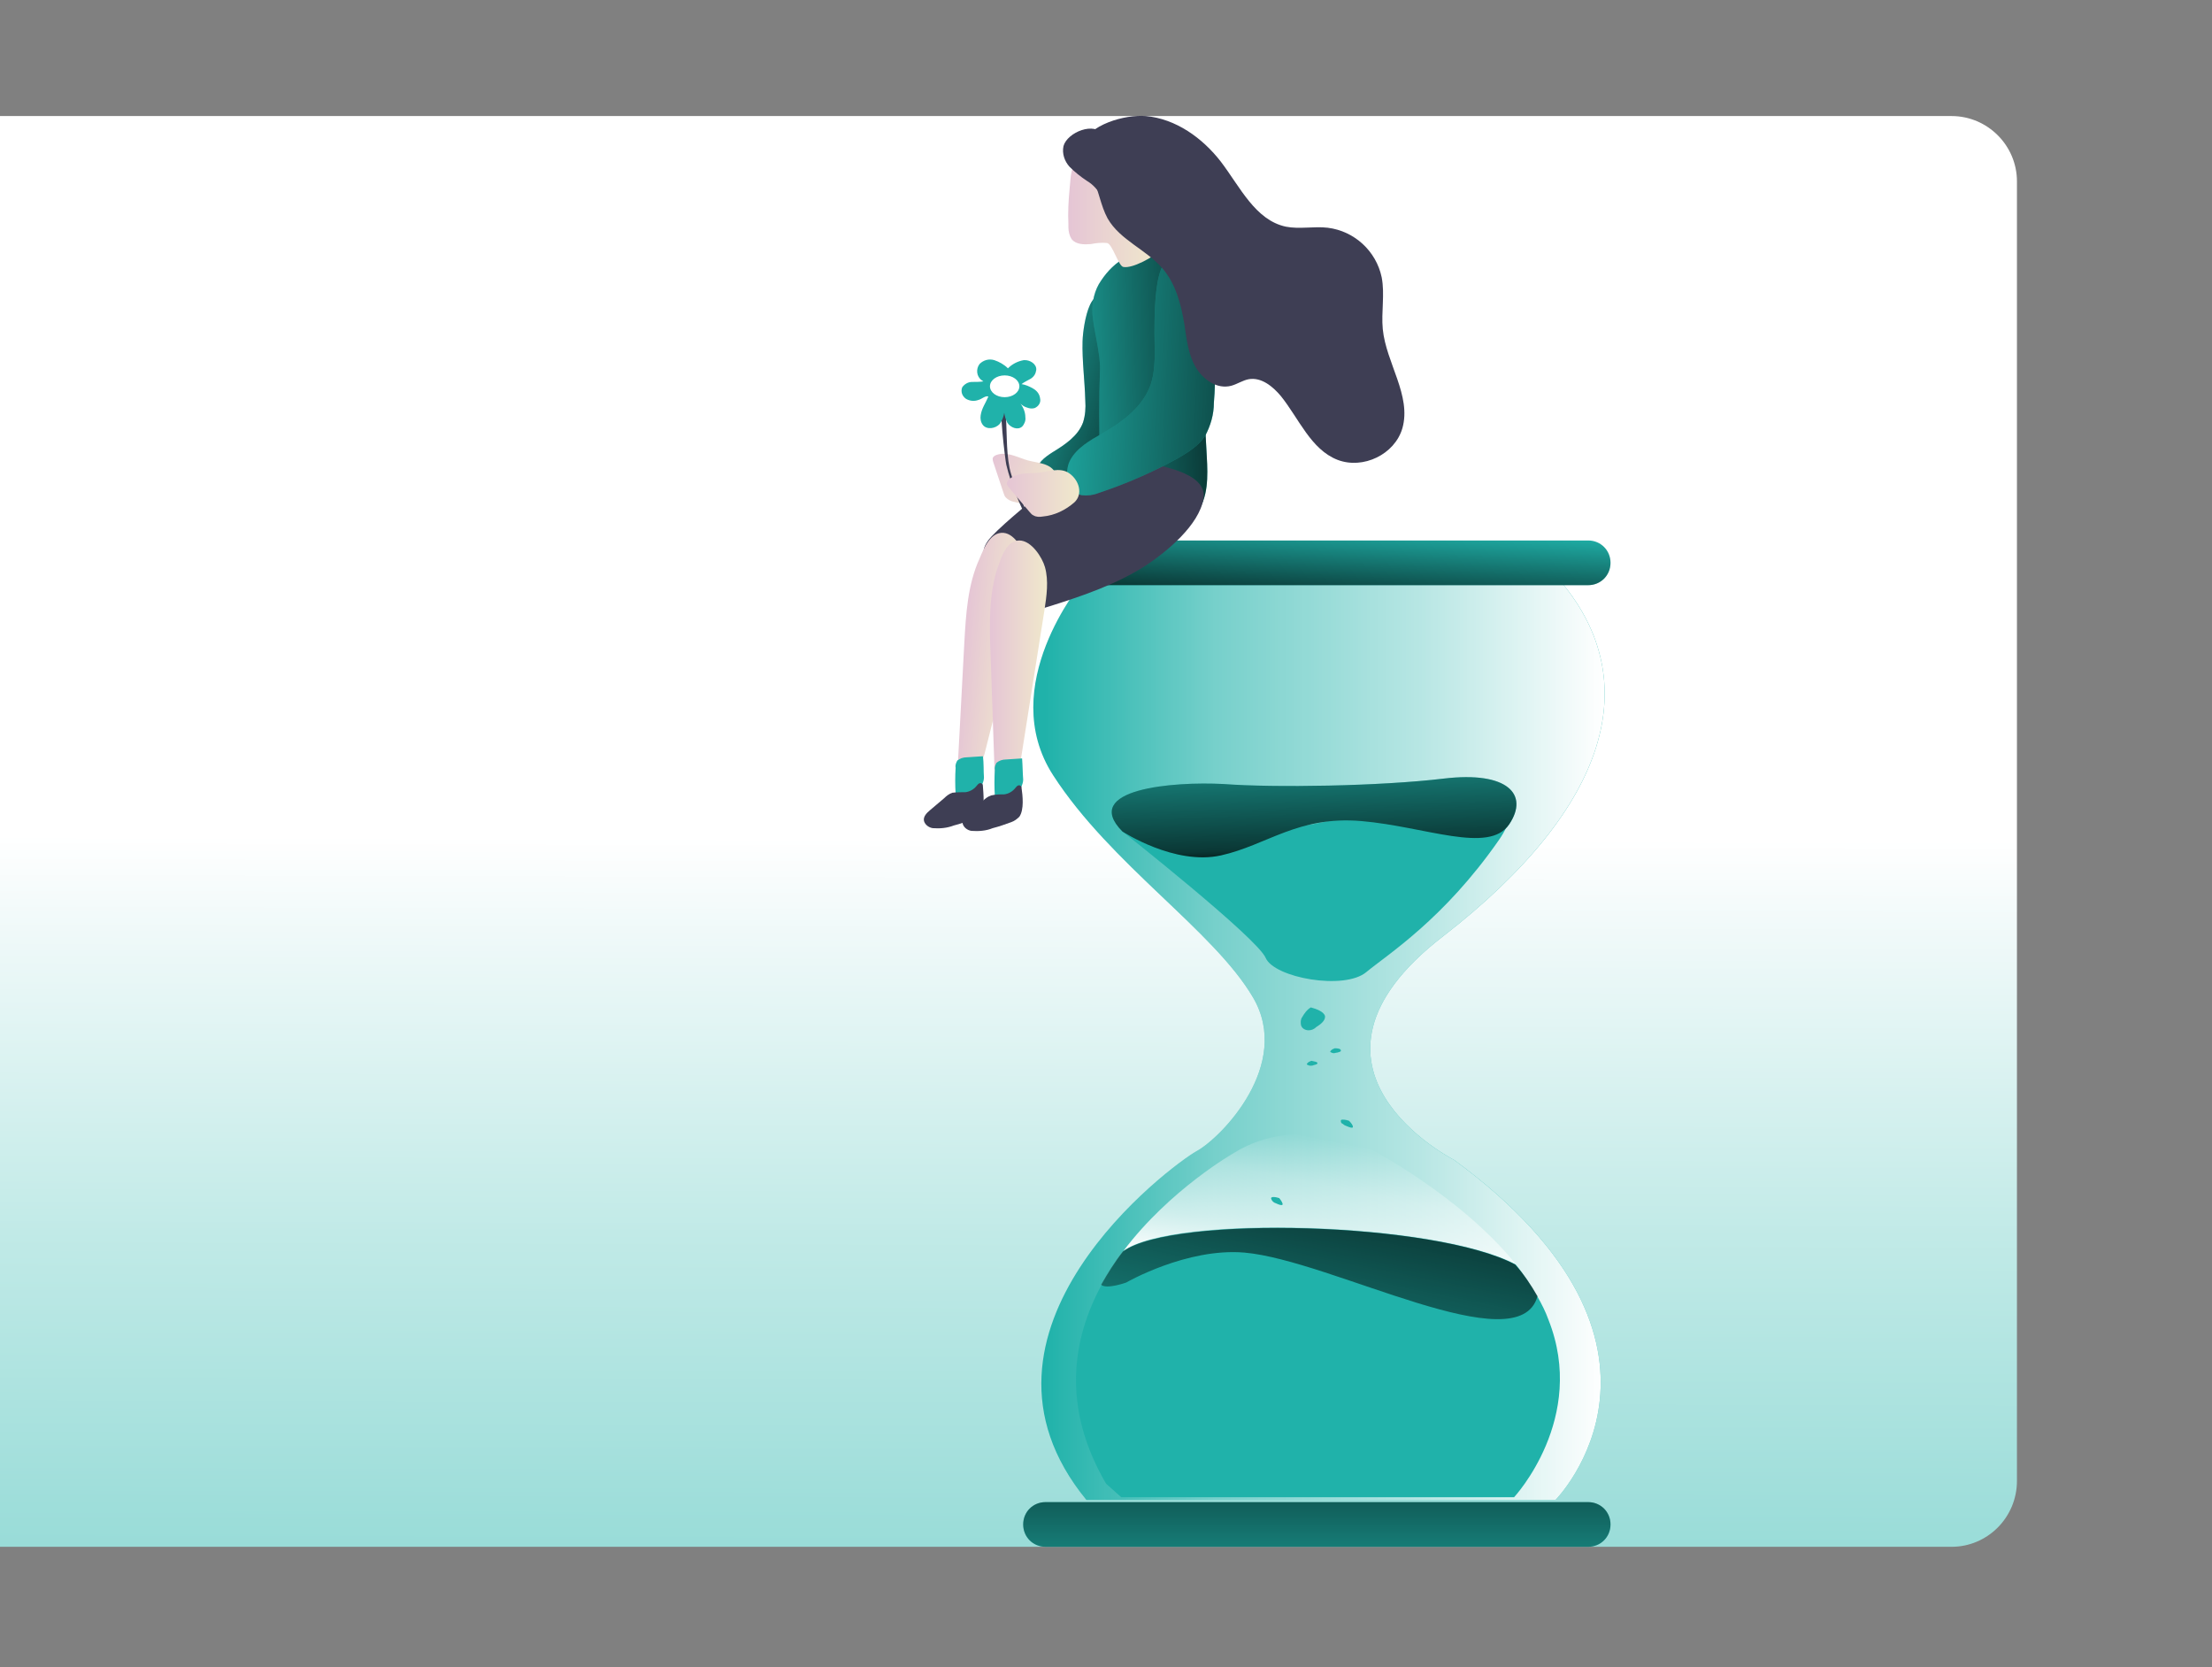 <?xml version="1.0" encoding="utf-8"?>
<!-- Generator: Adobe Illustrator 25.2.3, SVG Export Plug-In . SVG Version: 6.00 Build 0)  -->
<svg version="1.1" id="Layer_1" xmlns="http://www.w3.org/2000/svg" xmlns:xlink="http://www.w3.org/1999/xlink" x="0px" y="0px"
	 viewBox="0 0 406 306" style="enable-background:new 0 0 406 306;" xml:space="preserve">
<rect x="0" y="0" width="406" height="306" fill="#808080" stroke="none"/>
<style type="text/css">
	.st0{fill:url(#SVGID_1_);}
	.st1{fill:#20B2AA;}
	.st2{fill:url(#SVGID_2_);}
	.st3{fill:url(#SVGID_3_);}
	.st4{fill:#3E3E54;}
	.st5{fill:url(#SVGID_4_);}
	.st6{fill:url(#SVGID_5_);}
	.st7{fill:url(#SVGID_6_);}
	.st8{fill:url(#SVGID_7_);}
	.st9{fill:url(#SVGID_8_);}
	.st10{fill:url(#SVGID_9_);}
	.st11{fill:url(#SVGID_10_);}
	.st12{fill:url(#SVGID_11_);}
	.st13{fill:url(#SVGID_12_);}
	.st14{fill:url(#SVGID_13_);}
	.st15{fill:url(#SVGID_14_);}
	.st16{fill:url(#SVGID_15_);}
	.st17{fill:#FFFFFF;}
</style>
<linearGradient id="SVGID_1_" gradientUnits="userSpaceOnUse" x1="60.127" y1="153.435" x2="58.424" y2="774.359">
	<stop  offset="0" style="stop-color:#FFFFFF"/>
	<stop  offset="2.349989e-02" style="stop-color:#F2FAFA"/>
	<stop  offset="0.117" style="stop-color:#C1EAE7"/>
	<stop  offset="0.217" style="stop-color:#96DBD7"/>
	<stop  offset="0.319" style="stop-color:#71CEC9"/>
	<stop  offset="0.426" style="stop-color:#54C4BE"/>
	<stop  offset="0.539" style="stop-color:#3DBCB5"/>
	<stop  offset="0.66" style="stop-color:#2DB6AF"/>
	<stop  offset="0.796" style="stop-color:#23B3AB"/>
	<stop  offset="0.976" style="stop-color:#20B2AA"/>
</linearGradient>
<path class="st0" d="M358.2,283.9h-596.1c-6.6,0-12-5.4-12-12V33.3c0-6.6,5.4-12,12-12h596.1c6.6,0,12,5.4,12,12v238.5
	C370.2,278.5,364.8,283.9,358.2,283.9z"/>
<path class="st1" d="M198.7,62.6c-0.1,3.6,0.4,7.2,0.5,10.9c0.1,1.4,0,2.7-0.4,4c-0.9,2.5-3.3,4.1-5.6,5.5c-1.4,0.9-3.1,2.1-2.9,3.8
	c0.3,1.3,1.4,2.3,2.7,2.4c1.3,0.1,2.6-0.2,3.8-0.7c2.4-0.8,4.6-2.1,6.5-3.8c3.6-3.8,3.8-9.6,3.5-14.9c-0.2-4.4-0.6-9.2-2.8-13.1
	C200.4,50.2,198.8,59.4,198.7,62.6z"/>
<linearGradient id="SVGID_2_" gradientUnits="userSpaceOnUse" x1="418.159" y1="102.302" x2="381.759" y2="113.892" gradientTransform="matrix(0.803 0 0 -0.803 -122.644 158.838)">
	<stop  offset="1.000000e-02" style="stop-color:#000000"/>
	<stop  offset="0.13" style="stop-color:#000000;stop-opacity:0.69"/>
	<stop  offset="1" style="stop-color:#000000;stop-opacity:0"/>
</linearGradient>
<path class="st2" d="M198.7,62.6c-0.1,3.6,0.4,7.2,0.5,10.9c0.1,1.4,0,2.7-0.4,4c-0.9,2.5-3.3,4.1-5.6,5.5c-1.4,0.9-3.1,2.1-2.9,3.8
	c0.3,1.3,1.4,2.3,2.7,2.4c1.3,0.1,2.6-0.2,3.8-0.7c2.4-0.8,4.6-2.1,6.5-3.8c3.6-3.8,3.8-9.6,3.5-14.9c-0.2-4.4-0.6-9.2-2.8-13.1
	C200.4,50.2,198.8,59.4,198.7,62.6z"/>
<linearGradient id="SVGID_3_" gradientUnits="userSpaceOnUse" x1="22.569" y1="-188.462" x2="39.076" y2="-188.462" gradientTransform="matrix(0.744 0.3 0.3 -0.744 221.367 -61.348)">
	<stop  offset="0" style="stop-color:#E5C5D5"/>
	<stop  offset="0.42" style="stop-color:#EAD4D1"/>
	<stop  offset="1" style="stop-color:#F0E9CB"/>
</linearGradient>
<path class="st3" d="M188,84.3c-1.7-0.6-3.4-1.4-5.1-0.8c-0.3,0.1-0.6,0.3-0.7,0.6c0,0.2,0,0.4,0.1,0.7l1.9,5.7
	c0.1,0.3,0.2,0.6,0.4,0.8c0.4,0.4,0.9,0.7,1.5,0.8c2.1,0.6,4.3,0.5,6.3-0.3c2.1-0.8,2.3-3.4,1.2-5.2S189.9,85,188,84.3z"/>
<path class="st4" d="M184.1,74c0.5,0.1,0.3,0.5,0.4,1c0.4,3.5,0.1,7.5,0.8,10.9c0.7,3.4,3,6.5,3.5,10c-1.7-3.5-3.2-6.8-4.1-10.6
	C184.5,84.4,183.2,74,184.1,74z"/>
<path class="st1" d="M198.6,106.9c0,0-15.9,19-5.3,35.4s29.5,28.5,36.7,40.8c7.2,12.3-5.8,25.7-10.4,28.2
	c-4.5,2.5-45.7,32.9-20.2,64h86.1c0,0,27.9-28.2-18.6-62.4c0,0-33.2-16.9-2.1-41s36.7-47,21.9-64.9L198.6,106.9z"/>
<linearGradient id="SVGID_4_" gradientUnits="userSpaceOnUse" x1="388.953" y1="-40.272" x2="519.534" y2="-40.272" gradientTransform="matrix(0.803 0 0 -0.803 -122.644 158.838)">
	<stop  offset="2.000000e-02" style="stop-color:#FFFFFF;stop-opacity:0"/>
	<stop  offset="0.32" style="stop-color:#FFFFFF;stop-opacity:0.39"/>
	<stop  offset="0.68" style="stop-color:#FFFFFF;stop-opacity:0.68"/>
	<stop  offset="1" style="stop-color:#FFFFFF"/>
</linearGradient>
<path class="st5" d="M198.6,106.9c0,0-15.9,19-5.3,35.4s29.5,28.5,36.7,40.8c7.2,12.3-5.8,25.7-10.4,28.2
	c-4.5,2.5-45.7,32.9-20.2,64h86.1c0,0,27.9-28.2-18.6-62.4c0,0-33.2-16.9-2.1-41s36.7-47,21.9-64.9L198.6,106.9z"/>
<path class="st1" d="M191.9,99.2h99.6c2.3,0,4.1,1.8,4.1,4.1v0c0,2.3-1.8,4.1-4.1,4.1h-99.6c-2.3,0-4.1-1.8-4.1-4.1v0
	C187.8,101,189.6,99.2,191.9,99.2z"/>
<path class="st1" d="M191.9,275.7h99.6c2.3,0,4.1,1.8,4.1,4.1v0c0,2.3-1.8,4.1-4.1,4.1h-99.6c-2.3,0-4.1-1.8-4.1-4.1v0
	C187.8,277.5,189.6,275.7,191.9,275.7z"/>
<linearGradient id="SVGID_5_" gradientUnits="userSpaceOnUse" x1="439.274" y1="74.198" x2="440.274" y2="93.788" gradientTransform="matrix(0.803 0 0 -0.803 -111.364 171.137)">
	<stop  offset="1.000000e-02" style="stop-color:#000000"/>
	<stop  offset="0.13" style="stop-color:#000000;stop-opacity:0.69"/>
	<stop  offset="1" style="stop-color:#000000;stop-opacity:0"/>
</linearGradient>
<path class="st6" d="M191.9,99.2h99.6c2.3,0,4.1,1.8,4.1,4.1v0c0,2.3-1.8,4.1-4.1,4.1h-99.6c-2.3,0-4.1-1.8-4.1-4.1v0
	C187.8,101,189.6,99.2,191.9,99.2z"/>
<linearGradient id="SVGID_6_" gradientUnits="userSpaceOnUse" x1="439.804" y1="-111.492" x2="439.804" y2="-158.412" gradientTransform="matrix(0.803 0 0 -0.803 -111.364 171.137)">
	<stop  offset="1.000000e-02" style="stop-color:#000000"/>
	<stop  offset="0.13" style="stop-color:#000000;stop-opacity:0.69"/>
	<stop  offset="1" style="stop-color:#000000;stop-opacity:0"/>
</linearGradient>
<path class="st7" d="M191.9,275.7h99.6c2.3,0,4.1,1.8,4.1,4.1v0c0,2.3-1.8,4.1-4.1,4.1h-99.6c-2.3,0-4.1-1.8-4.1-4.1v0
	C187.8,277.5,189.6,275.7,191.9,275.7z"/>
<linearGradient id="SVGID_7_" gradientUnits="userSpaceOnUse" x1="459.874" y1="-62.632" x2="452.986" y2="-96.934" gradientTransform="matrix(0.803 0 0 -0.803 -122.644 158.838)">
	<stop  offset="2.000000e-02" style="stop-color:#FFFFFF;stop-opacity:0"/>
	<stop  offset="0.32" style="stop-color:#FFFFFF;stop-opacity:0.39"/>
	<stop  offset="0.68" style="stop-color:#FFFFFF;stop-opacity:0.68"/>
	<stop  offset="1" style="stop-color:#FFFFFF"/>
</linearGradient>
<path class="st8" d="M278.2,232c-14.6-7.8-62.9-9.1-72-2.4c8.5-11.3,20.3-18,20.3-18c11.6-7.2,24.7-0.9,24.7-0.9
	S267.9,219.3,278.2,232z"/>
<path class="st1" d="M277.9,274.8h-72.1l-2.8-2.5c-8.2-14.1-6.2-26.5-0.8-36.5c1.2-2.1,2.5-4.2,4-6.1c9.2-6.7,57.4-5.4,72,2.4
	c1.5,1.8,2.8,3.8,4,5.9c0.8,1.4,1.5,2.8,2,4.2C291.4,260.3,277.9,274.8,277.9,274.8z"/>
<linearGradient id="SVGID_8_" gradientUnits="userSpaceOnUse" x1="460.634" y1="-66.318" x2="445.424" y2="-142.048" gradientTransform="matrix(0.803 0 0 -0.803 -122.644 158.838)">
	<stop  offset="1.000000e-02" style="stop-color:#000000"/>
	<stop  offset="0.13" style="stop-color:#000000;stop-opacity:0.69"/>
	<stop  offset="1" style="stop-color:#000000;stop-opacity:0"/>
</linearGradient>
<path class="st9" d="M282.2,237.9c-3.4,12.5-37.8-6.6-53.8-8c-10.6-0.9-21.7,5.5-21.7,5.5s-3.6,1.3-4.6,0.4c1.2-2.1,2.5-4.2,4-6.1
	c9.2-6.7,57.4-5.4,72,2.4C279.7,233.9,281,235.8,282.2,237.9z"/>
<path class="st1" d="M206,152.6c0,0,24.7,19.5,26.3,23.2s14.5,6,18.5,2.6c4-3.3,14.2-9.7,24.3-24.2c10.1-14.4-23.1-5-34.3-2.9
	C229.7,153.4,210.5,139.8,206,152.6z"/>
<path class="st1" d="M206,152.6c0,0,9.6,6.3,18.1,4.4c8.5-1.9,14.1-7.3,25.8-6.3c11.7,1,23.4,6.1,27.1,0.6s-0.3-9.8-12-8.4
	s-31.1,1.7-40.4,1C215.3,143.4,198.3,144.8,206,152.6z"/>
<linearGradient id="SVGID_9_" gradientUnits="userSpaceOnUse" x1="453.647" y1="-0.672" x2="452.477" y2="35.148" gradientTransform="matrix(0.803 0 0 -0.803 -122.644 158.838)">
	<stop  offset="1.000000e-02" style="stop-color:#000000"/>
	<stop  offset="0.13" style="stop-color:#000000;stop-opacity:0.69"/>
	<stop  offset="1" style="stop-color:#000000;stop-opacity:0"/>
</linearGradient>
<path class="st10" d="M206,152.6c0,0,9.6,6.3,18.1,4.4c8.5-1.9,14.1-7.3,25.8-6.3c11.7,1,23.4,6.1,27.1,0.6s-0.3-9.8-12-8.4
	s-31.1,1.7-40.4,1C215.3,143.4,198.3,144.8,206,152.6z"/>
<path class="st1" d="M240.6,184.9c-0.7,0.4-1.2,1.1-1.6,1.8c-0.3,0.4-0.3,1-0.2,1.5c0.2,0.6,0.8,0.9,1.4,0.9c0.5,0,1-0.2,1.4-0.6
	c0.8-0.5,1.7-1.2,1.6-2C243,185.7,241.7,185.2,240.6,184.9"/>
<path class="st1" d="M245,192.4c-0.3,0.1-0.5,0.2-0.7,0.4c-0.1,0.1-0.2,0.2-0.1,0.3c0.2,0.1,0.4,0.2,0.6,0.2c0.2,0,0.4-0.1,0.6-0.1
	c0.4-0.1,0.8-0.2,0.7-0.4C246.1,192.5,245.6,192.4,245,192.4"/>
<path class="st1" d="M240.7,194.7c-0.3,0.1-0.5,0.2-0.7,0.4c-0.1,0.1-0.2,0.2-0.1,0.3c0.2,0.1,0.4,0.2,0.6,0.2c0.2,0,0.4,0,0.6-0.1
	c0.4-0.1,0.8-0.2,0.7-0.4C241.8,194.9,241.2,194.8,240.7,194.7"/>
<path class="st1" d="M247.6,205.7c-0.3-0.1-0.7-0.2-1.1-0.2c-0.2,0-0.4,0-0.4,0.2c0,0.3,0.1,0.5,0.4,0.6c0.2,0.2,0.4,0.3,0.7,0.4
	c0.5,0.2,1,0.4,1.1,0.2C248.4,206.6,248,206.1,247.6,205.7"/>
<path class="st1" d="M234.8,219.9c-0.3-0.1-0.7-0.2-1.1-0.2c-0.2,0-0.4,0.1-0.4,0.2c0,0.1,0.1,0.4,0.3,0.6c0.2,0.2,0.4,0.3,0.7,0.4
	c0.4,0.2,1,0.4,1.1,0.2S235.2,220.4,234.8,219.9"/>
<path class="st1" d="M200.5,57.5c-0.1-2.1,0.4-4.3,1.6-6c1.2-1.8,2.7-3.3,4.6-4.3c1-0.7,2.2-1.1,3.4-1c1,0.1,4.6-3.7,5.4-3.1
	c2.3,1.7,1.9,8.1,3.8,10.2c0.5,2.9,0.8,5.7,1,8.6l1.2,21.9c0.2,3.6,0.3,7.6-1.9,10.4c-5.5-2-10.8-4.3-15.9-7.1c-1.2-0.4-2-1.7-1.8-3
	c-0.2-5.4-0.2-10.9,0-16.3C202,64.9,200.7,60.5,200.5,57.5z"/>
<linearGradient id="SVGID_10_" gradientUnits="userSpaceOnUse" x1="434.644" y1="112.83" x2="390.464" y2="111.17" gradientTransform="matrix(0.803 0 0 -0.803 -122.644 158.838)">
	<stop  offset="1.000000e-02" style="stop-color:#000000"/>
	<stop  offset="0.13" style="stop-color:#000000;stop-opacity:0.69"/>
	<stop  offset="1" style="stop-color:#000000;stop-opacity:0"/>
</linearGradient>
<path class="st11" d="M200.5,57.5c-0.1-2.1,0.4-4.3,1.6-6c1.2-1.8,2.7-3.3,4.6-4.3c1-0.7,2.2-1.1,3.4-1c1,0.1,4.6-3.7,5.4-3.1
	c2.3,1.7,1.9,8.1,3.8,10.2c0.5,2.9,0.8,5.7,1,8.6l1.2,21.9c0.2,3.6,0.3,7.6-1.9,10.4c-5.5-2-10.8-4.3-15.9-7.1c-1.2-0.4-2-1.7-1.8-3
	c-0.2-5.4-0.2-10.9,0-16.3C202,64.9,200.7,60.5,200.5,57.5z"/>
<linearGradient id="SVGID_11_" gradientUnits="userSpaceOnUse" x1="396.983" y1="150.194" x2="417.873" y2="150.194" gradientTransform="matrix(0.803 0 0 -0.803 -122.644 158.838)">
	<stop  offset="0" style="stop-color:#E5C5D5"/>
	<stop  offset="0.42" style="stop-color:#EAD4D1"/>
	<stop  offset="1" style="stop-color:#F0E9CB"/>
</linearGradient>
<path class="st12" d="M196.1,41.1v0.6c0,0.8,0.2,1.6,0.6,2.2c0.8,1,2.3,1,3.5,0.9c1-0.2,2-0.3,3-0.2c1,0.2,2.1,4.3,3,4.4
	c1.7,0.3,5.4-1.8,6.6-2.9c0.1-0.1-1.3-3.2-1.2-3.4c0-0.2,0-0.3,0-0.5l-1.9-9c-0.2-1.3-0.6-2.5-1.4-3.6c-0.6-0.7-1.3-1.2-2.1-1.6
	c-2.7-1.2-6.7-0.8-8.7,1.7c-1.1,1.3-1,3.6-1.2,5.2C196.1,37,196,39.1,196.1,41.1z"/>
<path class="st4" d="M210.3,103.8c-5.3,3.4-11.4,5.5-17.4,7.4c-1.5,0.5-3.2,1-4.5,0.2c-0.7-0.5-1.3-1.2-1.7-2.1
	c-2.4-4.5-8.3-5.8-5.4-10c1.2-1.8,8.2-7.6,9.9-8.8c3.4-2.5,7-5.1,11.2-5.8c2-0.3,4-0.3,5.9,0c3.8,0.5,13.4,1.9,12.6,6.8
	C220.1,96.4,214.1,101.3,210.3,103.8z"/>
<path class="st1" d="M211.9,61.2c0,3.2,0.3,6.4-0.7,9.4c-1.4,4-5.1,6.8-8.8,8.9c-2.3,1.3-4.8,2.7-6,5s-0.4,6,2.2,6.4
	c1,0.1,2,0,3-0.4c5.1-1.7,9.9-3.8,14.6-6.4c1.9-1.1,3.8-2.3,5-4.1c1-1.9,1.6-3.9,1.6-6.1c0.4-4.5,0.2-9.1-0.4-13.6
	c-0.7-3.6-2.1-7-4.1-10C211.9,41.7,211.9,56.4,211.9,61.2z"/>
<linearGradient id="SVGID_12_" gradientUnits="userSpaceOnUse" x1="449.166" y1="109.503" x2="390.256" y2="112.483" gradientTransform="matrix(0.803 0 0 -0.803 -122.644 158.838)">
	<stop  offset="1.000000e-02" style="stop-color:#000000"/>
	<stop  offset="0.13" style="stop-color:#000000;stop-opacity:0.69"/>
	<stop  offset="1" style="stop-color:#000000;stop-opacity:0"/>
</linearGradient>
<path class="st13" d="M211.9,61.2c0,3.2,0.3,6.4-0.7,9.4c-1.4,4-5.1,6.8-8.8,8.9c-2.3,1.3-4.8,2.7-6,5s-0.4,6,2.2,6.4
	c1,0.1,2,0,3-0.4c5.1-1.7,9.9-3.8,14.6-6.4c1.9-1.1,3.8-2.3,5-4.1c1-1.9,1.6-3.9,1.6-6.1c0.4-4.5,0.2-9.1-0.4-13.6
	c-0.7-3.6-2.1-7-4.1-10C211.9,41.7,211.9,56.4,211.9,61.2z"/>
<linearGradient id="SVGID_13_" gradientUnits="userSpaceOnUse" x1="282.228" y1="0.572" x2="295.426" y2="0.572" gradientTransform="matrix(0.8 7.010746e-02 7.010746e-02 -0.8 -49.104 101.398)">
	<stop  offset="0" style="stop-color:#E5C5D5"/>
	<stop  offset="0.42" style="stop-color:#EAD4D1"/>
	<stop  offset="1" style="stop-color:#F0E9CB"/>
</linearGradient>
<path class="st14" d="M177,117.9l-1.4,26.3c3.2-0.2,4.7-3.9,5.4-7c2.2-8.7,4.4-17.4,6.6-26.2c0.6-2.6,1.3-5.3,0.8-7.9
	c-0.4-1.9-2-5.1-4.2-5.3c-2.4-0.2-3.6,2.8-4.4,4.7C177.6,107.3,177.3,112.7,177,117.9z"/>
<linearGradient id="SVGID_14_" gradientUnits="userSpaceOnUse" x1="379.066" y1="45.243" x2="392.256" y2="45.243" gradientTransform="matrix(0.803 0 0 -0.803 -122.644 158.838)">
	<stop  offset="0" style="stop-color:#E5C5D5"/>
	<stop  offset="0.42" style="stop-color:#EAD4D1"/>
	<stop  offset="1" style="stop-color:#F0E9CB"/>
</linearGradient>
<path class="st15" d="M181.8,119.7l0.9,26.3c3.1-0.5,4.3-4.3,4.8-7.4c1.4-8.9,2.8-17.8,4.2-26.6c0.4-2.6,0.8-5.4,0.1-7.9
	c-0.5-1.8-2.5-4.9-4.7-4.9c-2.4,0-3.3,3.1-4,5C181.5,109.1,181.6,114.5,181.8,119.7z"/>
<path class="st1" d="M180.4,138.8l-3,0.2c-0.6,0-1.2,0.2-1.7,0.6c-0.2,0.4-0.4,0.8-0.3,1.3c-0.1,1.6-0.1,3.2,0,4.8
	c0,0.1,0,0.1,0,0.2c0.1,0.1,0.2,0.2,0.4,0.1c1.1,0,2.3-0.3,3.3-0.9c0.4-0.2,0.8-0.5,1.1-0.9c0.2-0.5,0.4-1,0.4-1.5
	C180.5,141.5,180.6,140.1,180.4,138.8L180.4,138.8z"/>
<path class="st4" d="M180.4,144.2c0-0.1,0-0.2-0.1-0.3c-0.2-0.2-0.4-0.2-0.6-0.1c-0.2,0.1-0.3,0.3-0.5,0.5c-0.5,0.6-1.2,1-2,1.1
	c-0.8,0-1.6,0-2.4,0.1c-0.6,0.2-1.1,0.6-1.5,1l-2.6,2.2c-0.6,0.5-1.3,1.2-1.1,2c0.2,0.7,0.9,1.2,1.6,1.3c1.3,0.1,2.6,0,3.9-0.5
	c1.2-0.3,2.3-0.7,3.4-1.1c0.6-0.2,1.1-0.6,1.5-1C180.8,148.3,180.5,145.7,180.4,144.2z"/>
<path class="st1" d="M187.6,139.2l-3,0.2c-0.6,0-1.2,0.2-1.7,0.6c-0.2,0.4-0.4,0.8-0.3,1.3c-0.1,1.6-0.1,3.2,0,4.8
	c0,0.1,0,0.1,0,0.2c0.1,0.1,0.2,0.2,0.4,0.1c1.1,0,2.3-0.3,3.3-0.9c0.4-0.2,0.8-0.5,1.1-0.9c0.2-0.5,0.4-1,0.4-1.5
	C187.7,141.8,187.7,140.5,187.6,139.2L187.6,139.2z"/>
<path class="st4" d="M187.5,144.6c0-0.1,0-0.2-0.1-0.3c-0.2-0.2-0.4-0.2-0.6-0.1c-0.2,0.1-0.3,0.3-0.5,0.5c-0.5,0.6-1.2,1-2,1.1
	c-0.8,0-1.6,0-2.4,0.2c-0.6,0.2-1.1,0.6-1.5,1l-2.6,2.2c-0.6,0.5-1.3,1.2-1.1,2c0.2,0.7,0.9,1.2,1.6,1.3c1.3,0.1,2.7,0,3.9-0.5
	c1.2-0.3,2.3-0.7,3.4-1.1c0.6-0.2,1.1-0.6,1.5-1C188,148.6,187.7,146,187.5,144.6z"/>
<linearGradient id="SVGID_15_" gradientUnits="userSpaceOnUse" x1="382.844" y1="85.091" x2="399.374" y2="85.091" gradientTransform="matrix(0.803 0 0 -0.803 -122.644 158.838)">
	<stop  offset="0" style="stop-color:#E5C5D5"/>
	<stop  offset="0.42" style="stop-color:#EAD4D1"/>
	<stop  offset="1" style="stop-color:#F0E9CB"/>
</linearGradient>
<path class="st16" d="M190.2,86.8c-1.8,0.1-3.7,0-5,1.2c-0.3,0.2-0.4,0.5-0.4,0.8c0,0.2,0.2,0.4,0.3,0.6l3.9,4.6
	c0.2,0.2,0.4,0.5,0.7,0.6c0.5,0.3,1.1,0.3,1.7,0.2c2.2-0.2,4.2-1.2,5.8-2.6c1.6-1.5,0.9-4-0.9-5.3C194.5,85.6,192.2,86.7,190.2,86.8
	z"/>
<path class="st4" d="M210.3,21.3c5.5,0.5,10.4,4,13.8,8.4c3.5,4.6,6.3,10.7,11.9,11.9c2.5,0.5,5.2-0.1,7.7,0.2
	c4.9,0.6,8.9,4.3,9.9,9.1c0.6,3.1-0.1,6.4,0.2,9.5c0.6,6.2,5.3,12.2,3.6,18.2c-1.4,4.8-7.2,7.6-11.9,5.8c-4.9-1.9-7.1-7.6-10.4-11.7
	c-1.5-1.8-3.6-3.5-5.9-3.1c-1.1,0.2-2.1,0.9-3.2,1.2c-2.6,0.7-5.2-1.1-6.6-3.5c-1.3-2.3-1.6-5-2-7.7c-0.6-3.7-1.6-7.5-4-10.3
	c-3-3.5-7.8-5.2-10.1-9.2c-1.3-2.4-1.6-5.1-2.8-7.5c-1.1-2.1-3.1-3.2-2.2-5.7C199.8,22.8,206.5,21,210.3,21.3z"/>
<path class="st4" d="M195.2,26.8c-0.3,1.4,0.2,2.8,1.1,3.8c1,1,2,1.8,3.2,2.6c1.2,0.7,2.1,1.8,2.8,3c0.1,0.2,0.2,0.4,0.3,0.5
	c0.2,0.1,0.4,0.1,0.6,0c0.1-0.1,0.1-0.2,0.1-0.4c0.2-2.2-0.2-4.5-0.2-6.7c0-1.5,0.5-3.5-0.5-4.8C200.9,22.2,195.9,24.3,195.2,26.8z"
	/>
<path class="st1" d="M180,76.2c-0.1,0.6,0,1.3,0.4,1.8c0.7,0.9,2.3,0.7,3.1-0.2c0.7-1,1-2.2,0.8-3.3c-0.1,1.1,0.1,2.1,0.6,3.1
	c0.6,0.9,1.9,1.4,2.7,0.7c0.4-0.4,0.7-1.1,0.6-1.7c0-1.1-0.5-2.1-1.2-2.9c0.4,0.6,1,1,1.8,1.2c0.4,0.1,0.7,0.1,1.1,0
	c0.7-0.3,1.2-1,1-1.8c-0.1-0.8-0.6-1.4-1.3-1.8c-0.7-0.4-1.4-0.7-2.1-0.8c0.5-0.4,1.2-0.7,1.7-1c0.6-0.4,0.9-0.9,1-1.6
	c0.1-1.1-1.2-1.9-2.3-1.8c-1.1,0.2-2.1,0.7-2.9,1.5c-0.7-0.7-1.6-1.2-2.5-1.5c-1-0.3-2,0-2.7,0.7c-0.7,0.9-0.6,2.3,0.4,3
	c0.1,0.1,0.2,0.1,0.3,0.2c-0.7,0.1-1.4,0.1-2.1,0.1c-0.7,0-1.4,0.4-1.8,1c-0.3,0.8,0,1.6,0.7,2.1c0.7,0.4,1.5,0.5,2.3,0.2
	c0.5-0.1,1.4-0.9,1.8-0.6C180.9,74,180.2,74.9,180,76.2z"/>
<ellipse class="st17" cx="184.4" cy="70.9" rx="2.7" ry="2"/>
</svg>
